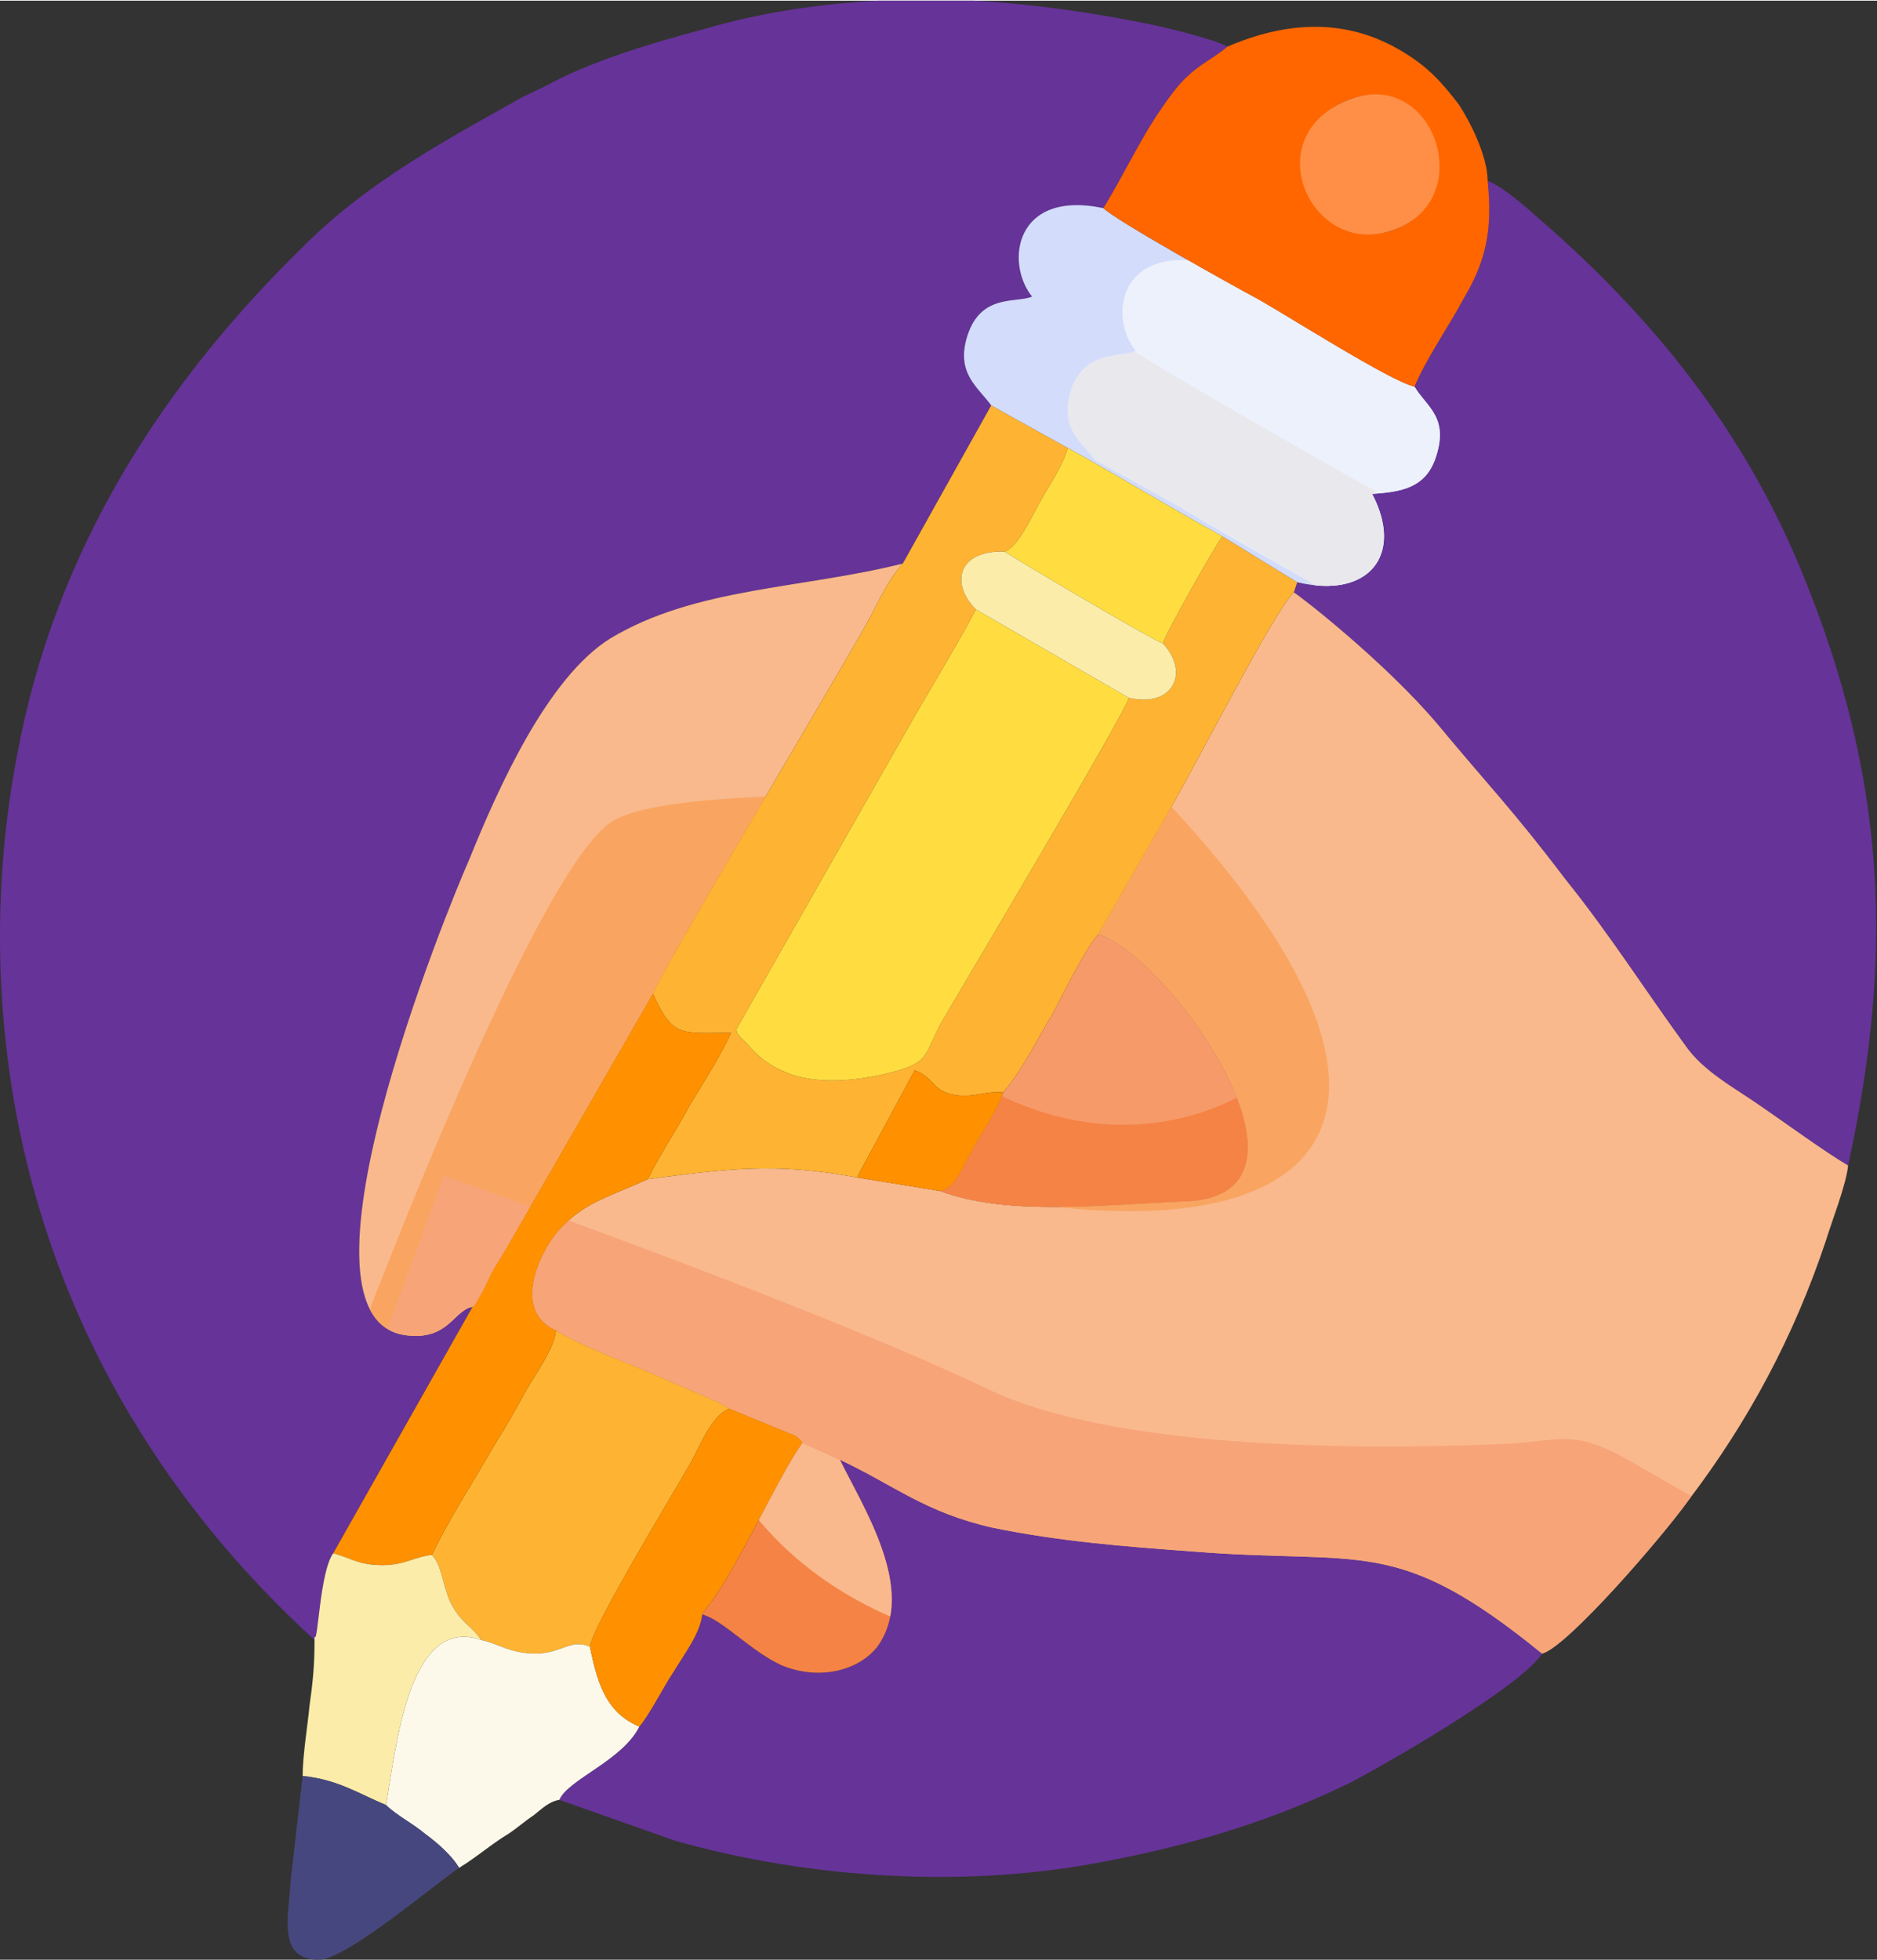 <?xml version="1.0" encoding="UTF-8"?>
<!DOCTYPE svg PUBLIC "-//W3C//DTD SVG 1.1//EN" "http://www.w3.org/Graphics/SVG/1.1/DTD/svg11.dtd">
<!-- Creator: CorelDRAW X7 -->
<svg xmlns="http://www.w3.org/2000/svg" xml:space="preserve" width="6.245in" height="6.521in" version="1.1" shape-rendering="geometricPrecision" text-rendering="geometricPrecision" image-rendering="optimizeQuality" fill-rule="evenodd" clip-rule="evenodd"
viewBox="0 0 1104 1152"
 xmlns:xlink="http://www.w3.org/1999/xlink">
 <rect x="0" y="0" width="1104" height="1152" fill="#333333" stroke="none"/>
 <defs>
   <clipPath id="id0">
    <path d="M278 768c1,0 1,-1 1,-1 0,1 1,-1 1,-1l5 -9c2,-4 3,-7 6,-12 5,-8 9,-15 13,-22l80 -139c5,-14 103,-177 127,-220 6,-11 11,-23 20,-33 -60,15 -122,14 -172,44 -37,23 -66,88 -83,130 -12,27 -114,275 -35,280 23,2 26,-15 37,-17zm368 -219c42,13 140,152 53,157 -50,2 -106,9 -146,-6l-49 -8c-48,-9 -77,-5 -123,1 -24,11 -39,14 -54,32 -11,14 -25,46 0,57 15,9 34,16 51,23l44 19c1,0 3,2 4,2l3 2 39 16c5,4 2,2 4,4l22 10c32,15 50,31 90,40 39,8 77,11 118,14 100,8 119,-10 205,60 15,-4 71,-69 86,-90 35,-46 62,-96 81,-153 3,-10 12,-33 13,-44 -15,-9 -34,-23 -50,-34 -17,-12 -35,-21 -46,-37 -24,-33 -45,-66 -70,-97 -31,-41 -46,-56 -75,-91 -32,-38 -84,-78 -85,-78 -11,10 -58,102 -72,126l-43 75z"/>
   </clipPath>
   <clipPath id="id1">
    <path d="M583 238l45 25c29,16 60,35 91,52l44 27c42,10 63,-16 44,-52 18,-1 31,-4 37,-20 9,-25 -5,-31 -12,-43 -14,-3 -75,-42 -93,-52 -15,-8 -83,-46 -90,-53 -52,-11 -58,32 -42,52 -9,4 -30,-2 -38,23 -7,22 6,30 14,41z"/>
   </clipPath>
    <clipPath id="id2">
     <path d="M644 270l45 25c27,15 56,32 85,49 34,3 50,-21 33,-54 18,-1 31,-4 37,-20 9,-25 -5,-31 -12,-43 -14,-3 -75,-42 -93,-52 -6,-4 -23,-13 -40,-23 -42,-2 -46,36 -31,54 -8,4 -30,-1 -38,23 -7,23 6,30 14,41z"/>
    </clipPath>
    <clipPath id="id3">
     <path d="M583 238l45 25c29,16 60,35 91,52l44 27c42,10 63,-16 44,-52 18,-1 31,-4 37,-20 9,-25 -5,-31 -12,-43 -14,-3 -75,-42 -93,-52 -15,-8 -83,-46 -90,-53 -52,-11 -58,32 -42,52 -9,4 -30,-2 -38,23 -7,22 6,30 14,41z"/>
    </clipPath>
   <clipPath id="id4">
    <path d="M590 642c-2,8 -12,23 -16,30 -9,16 -12,26 -21,28 40,15 96,8 146,6 87,-5 -11,-144 -53,-157 -8,9 -20,34 -27,47 -9,15 -19,35 -29,46z"/>
   </clipPath>
   <clipPath id="id5">
    <path d="M413 949c12,3 29,22 47,30 22,9 45,3 56,-11 24,-33 -9,-83 -22,-110l-22 -10c-15,21 -39,76 -57,98l-2 3z"/>
   </clipPath>
 </defs>
 <g id="Layer_x0020_1">
  <path fill="#663399" d="M413 949c-1,11 -11,24 -17,34 -6,9 -14,25 -20,32 -10,20 -42,31 -47,43l68 24c81,23 174,28 254,12 53,-10 100,-25 143,-46 23,-12 101,-57 113,-76 -86,-70 -105,-52 -205,-60 -41,-3 -79,-6 -118,-14 -40,-9 -58,-25 -90,-40 13,27 46,77 22,110 -11,14 -34,20 -56,11 -18,-8 -35,-27 -47,-30zm419 -722c7,12 21,18 12,43 -6,16 -19,19 -37,20 19,36 -2,62 -44,52l-2 6c1,0 53,40 85,78 29,35 44,50 75,91 25,31 46,64 70,97 11,16 29,25 46,37 16,11 35,25 50,34 27,-124 23,-228 -28,-351 -34,-82 -87,-148 -154,-206 -8,-7 -20,-18 -30,-22 3,29 -1,47 -14,69 -8,15 -23,37 -29,52zm-647 737c0,-1 0,-2 0,-2 2,5 3,-38 11,-49l82 -145c-11,2 -14,19 -37,17 -79,-5 23,-253 35,-280 17,-42 46,-107 83,-130 50,-30 112,-29 172,-44l52 -93c-8,-11 -21,-19 -14,-41 8,-25 29,-19 38,-23 -16,-20 -10,-63 42,-52 11,-18 20,-37 31,-54 6,-9 13,-19 19,-24 6,-6 16,-11 23,-17 -7,-4 -35,-11 -45,-13 -34,-7 -69,-12 -104,-14l-57 0c-35,2 -69,7 -103,17 -30,8 -63,18 -88,31 -7,4 -13,6 -20,10 -43,24 -87,48 -123,83 -87,84 -150,183 -172,303 -14,73 -13,148 1,218 26,128 93,228 174,302z"/>
  <path fill="#F9B98D" d="M278 768c1,0 1,-1 1,-1 0,1 1,-1 1,-1l5 -9c2,-4 3,-7 6,-12 5,-8 9,-15 13,-22l80 -139c5,-14 103,-177 127,-220 6,-11 11,-23 20,-33 -60,15 -122,14 -172,44 -37,23 -66,88 -83,130 -12,27 -114,275 -35,280 23,2 26,-15 37,-17zm368 -219c42,13 140,152 53,157 -50,2 -106,9 -146,-6l-49 -8c-48,-9 -77,-5 -123,1 -24,11 -39,14 -54,32 -11,14 -25,46 0,57 15,9 34,16 51,23l44 19c1,0 3,2 4,2l3 2 39 16c5,4 2,2 4,4l22 10c32,15 50,31 90,40 39,8 77,11 118,14 100,8 119,-10 205,60 15,-4 71,-69 86,-90 35,-46 62,-96 81,-153 3,-10 12,-33 13,-44 -15,-9 -34,-23 -50,-34 -17,-12 -35,-21 -46,-37 -24,-33 -45,-66 -70,-97 -31,-41 -46,-56 -75,-91 -32,-38 -84,-78 -85,-78 -11,10 -58,102 -72,126l-43 75z"/>
  <g clip-path="url(#id0)">
   <g id="_1700454344192">
    <path id="1" fill="#F9A561" d="M196 826c0,0 116,-316 165,-344 49,-28 328,-8 328,-8 217,234 29,308 -314,165l-95 154 -84 33z"/>
    <path fill="#F7A478" d="M261 691c0,0 212,74 319,125 74,36 217,36 298,33 41,-1 45,-11 83,11l160 92 -327 182 -566 -353 33 -90z"/>
   </g>
  </g>
  <path fill="none" d="M278 768c1,0 1,-1 1,-1 0,1 1,-1 1,-1l5 -9c2,-4 3,-7 6,-12 5,-8 9,-15 13,-22l80 -139c5,-14 103,-177 127,-220 6,-11 11,-23 20,-33 -60,15 -122,14 -172,44 -37,23 -66,88 -83,130 -12,27 -114,275 -35,280 23,2 26,-15 37,-17zm368 -219c42,13 140,152 53,157 -50,2 -106,9 -146,-6l-49 -8c-48,-9 -77,-5 -123,1 -24,11 -39,14 -54,32 -11,14 -25,46 0,57 15,9 34,16 51,23l44 19c1,0 3,2 4,2l3 2 39 16c5,4 2,2 4,4l22 10c32,15 50,31 90,40 39,8 77,11 118,14 100,8 119,-10 205,60 15,-4 71,-69 86,-90 35,-46 62,-96 81,-153 3,-10 12,-33 13,-44 -15,-9 -34,-23 -50,-34 -17,-12 -35,-21 -46,-37 -24,-33 -45,-66 -70,-97 -31,-41 -46,-56 -75,-91 -32,-38 -84,-78 -85,-78 -11,10 -58,102 -72,126l-43 75z"/>
  <path fill="#FFB332" d="M531 331c-9,10 -14,22 -20,33 -24,43 -122,206 -127,220 12,26 16,23 46,23 -6,13 -16,29 -24,42 -8,15 -17,28 -25,44 46,-6 75,-10 123,-1l34 -63c11,4 10,11 21,14 13,3 19,-2 31,-1 10,-11 20,-31 29,-46 7,-13 19,-38 27,-47l43 -75c14,-24 61,-116 72,-126l2 -6 -44 -27c-4,5 -34,58 -35,63 16,17 6,38 -20,32 -4,12 -97,168 -111,192 -10,20 -7,23 -32,29 -17,4 -37,6 -54,1 -14,-5 -20,-10 -28,-19 -1,-1 -3,-3 -4,-4 -2,-3 -1,-1 -2,-4l106 -186c11,-19 25,-42 35,-61 -15,-15 -11,-35 17,-34 8,-3 16,-21 20,-28 6,-11 14,-22 17,-33l-45 -25 -52 93z"/>
  <path fill="#D3DCFB" d="M583 238l45 25c29,16 60,35 91,52l44 27c42,10 63,-16 44,-52 18,-1 31,-4 37,-20 9,-25 -5,-31 -12,-43 -14,-3 -75,-42 -93,-52 -15,-8 -83,-46 -90,-53 -52,-11 -58,32 -42,52 -9,4 -30,-2 -38,23 -7,22 6,30 14,41z"/>
  <g clip-path="url(#id1)">
   <g id="_1700454344576">
    <path id="1" fill="#ECF1FB" d="M644 270l45 25c29,17 60,35 91,52l44 27c42,10 63,-16 44,-51 18,-2 31,-5 37,-21 9,-25 -5,-31 -12,-43 -14,-3 -75,-42 -93,-52 -14,-8 -83,-46 -90,-53 -52,-10 -58,32 -42,52 -8,4 -30,-1 -38,23 -7,23 6,30 14,41z"/>
   </g>
   <g clip-path="url(#id2)">
    <g>
     <path id="2" fill="#E8E8ED" d="M589 314l45 26c29,16 116,66 146,83l45 27c41,10 62,-16 43,-51 18,-1 32,-4 38,-21 9,-25 -5,-30 -13,-43 -4,-1 -227,-126 -238,-137 -52,-10 -58,32 -42,52 -9,5 -30,-1 -38,24 -7,22 6,29 14,40z"/>
    </g>
   </g>
   <g clip-path="url(#id3)">
    <path fill="none" d="M644 270l45 25c29,17 60,35 91,52l44 27c42,10 63,-16 44,-51 18,-2 31,-5 37,-21 9,-25 -5,-31 -12,-43 -14,-3 -75,-42 -93,-52 -14,-8 -83,-46 -90,-53 -52,-10 -58,32 -42,52 -8,4 -30,-1 -38,23 -7,23 6,30 14,41z"/>
   </g>
  </g>
  <path fill="none" d="M583 238l45 25c29,16 60,35 91,52l44 27c42,10 63,-16 44,-52 18,-1 31,-4 37,-20 9,-25 -5,-31 -12,-43 -14,-3 -75,-42 -93,-52 -15,-8 -83,-46 -90,-53 -52,-11 -58,32 -42,52 -9,4 -30,-2 -38,23 -7,22 6,30 14,41z"/>
  <path fill="#FFDD40" d="M664 410l-90 -52c-10,19 -24,42 -35,61l-106 186c1,3 0,1 2,4 1,1 3,3 4,4 8,9 14,14 28,19 17,5 37,3 54,-1 25,-6 22,-9 32,-29 14,-24 107,-180 111,-192z"/>
  <path fill="#FF6600" d="M794 58c49,-18 75,60 25,77 -48,16 -80,-56 -25,-77zm-72 -31c-7,6 -17,11 -23,17 -6,5 -13,15 -19,24 -11,17 -20,36 -31,54 7,7 75,45 90,53 18,10 79,49 93,52 6,-15 21,-37 29,-52 13,-22 17,-40 14,-69 0,-15 -11,-36 -17,-45 -10,-13 -18,-22 -33,-31 -33,-20 -68,-18 -103,-3z"/>
  <path fill="#FFB332" d="M254 914c6,6 6,17 11,28 6,12 13,14 18,22 10,2 17,8 32,8 15,0 21,-9 32,-4 1,-11 47,-87 58,-106 6,-10 13,-30 24,-34l-3 -2c-1,0 -3,-2 -4,-2l-44 -19c-17,-7 -36,-14 -51,-23 -1,11 -13,27 -18,36 -6,11 -11,20 -18,31 -12,21 -27,44 -37,65z"/>
  <path fill="#F69A69" d="M590 642c-2,8 -12,23 -16,30 -9,16 -12,26 -21,28 40,15 96,8 146,6 87,-5 -11,-144 -53,-157 -8,9 -20,34 -27,47 -9,15 -19,35 -29,46z"/>
  <g clip-path="url(#id4)">
   <g id="_1700454346528">
    <path id="1" fill="#F48345" d="M736 640c0,0 -67,48 -157,-1 -89,-49 -73,92 -73,92l339 5 -109 -96z"/>
   </g>
  </g>
  <path fill="none" d="M590 642c-2,8 -12,23 -16,30 -9,16 -12,26 -21,28 40,15 96,8 146,6 87,-5 -11,-144 -53,-157 -8,9 -20,34 -27,47 -9,15 -19,35 -29,46z"/>
  <path fill="#FF9100" d="M278 768l-82 145c11,3 15,7 29,7 13,0 19,-5 29,-6 10,-21 25,-44 37,-65 7,-11 12,-20 18,-31 5,-9 17,-25 18,-36 -25,-11 -11,-43 0,-57 15,-18 30,-21 54,-32 8,-16 17,-29 25,-44 8,-13 18,-29 24,-42 -30,0 -34,3 -46,-23l-80 139c-4,7 -8,14 -13,22 -3,5 -4,8 -6,12l-5 9c0,0 -1,2 -1,1 0,0 0,1 -1,1z"/>
  <path fill="#FCF9EA" d="M227 1061c6,6 16,11 23,17 7,5 16,13 20,20 10,-6 19,-14 29,-20 6,-4 9,-7 15,-11 5,-4 9,-8 15,-9 5,-12 37,-23 47,-43 -18,-8 -24,-22 -29,-47 -11,-5 -17,4 -32,4 -15,0 -22,-6 -32,-8 -43,-15 -50,64 -56,97z"/>
  <path fill="#FF9100" d="M347 968c5,25 11,39 29,47 6,-7 14,-23 20,-32 6,-10 16,-23 17,-34l2 -3c18,-22 42,-77 57,-98 -2,-2 1,0 -4,-4l-39 -16c-11,4 -18,24 -24,34 -11,19 -57,95 -58,106z"/>
  <path fill="#F48345" d="M413 949c12,3 29,22 47,30 22,9 45,3 56,-11 24,-33 -9,-83 -22,-110l-22 -10c-15,21 -39,76 -57,98l-2 3z"/>
  <g clip-path="url(#id5)">
   <g id="_1700454347456">
    <path id="1" fill="#F9B98D" d="M643 973c-351,0 -266,-478 0,0z"/>
   </g>
  </g>
  <path fill="none" d="M413 949c12,3 29,22 47,30 22,9 45,3 56,-11 24,-33 -9,-83 -22,-110l-22 -10c-15,21 -39,76 -57,98l-2 3z"/>
  <path fill="#FBECA9" d="M185 964c0,15 -1,25 -3,39 -1,11 -4,29 -4,41 21,2 34,11 49,17 6,-33 13,-112 56,-97 -5,-8 -12,-10 -18,-22 -5,-11 -5,-22 -11,-28 -10,1 -16,6 -29,6 -14,0 -18,-4 -29,-7 -8,11 -9,54 -11,49 0,0 0,1 0,2z"/>
  <path fill="#FFDD40" d="M591 324c4,3 85,51 93,54 1,-5 31,-58 35,-63 -31,-17 -62,-36 -91,-52 -3,11 -11,22 -17,33 -4,7 -12,25 -20,28z"/>
  <path fill="#47477F" d="M270 1098c-4,-7 -13,-15 -20,-20 -7,-6 -17,-11 -23,-17 -15,-6 -28,-15 -49,-17l-7 61c-1,20 -8,45 14,47l4 0c18,-3 65,-43 81,-54z"/>
  <path fill="#FF8F46" d="M794 58c-56,21 -23,94 25,77 51,-17 25,-96 -25,-77z"/>
  <path fill="#FBECA9" d="M574 358l90 52c26,6 36,-15 20,-32 -8,-3 -89,-51 -93,-54 -28,-1 -32,19 -17,34z"/>
  <path fill="#FF9100" d="M504 692l49 8c9,-2 12,-12 21,-28 4,-7 14,-22 16,-30 -12,-1 -18,4 -31,1 -11,-3 -10,-10 -21,-14l-34 63z"/>
 </g>
</svg>
